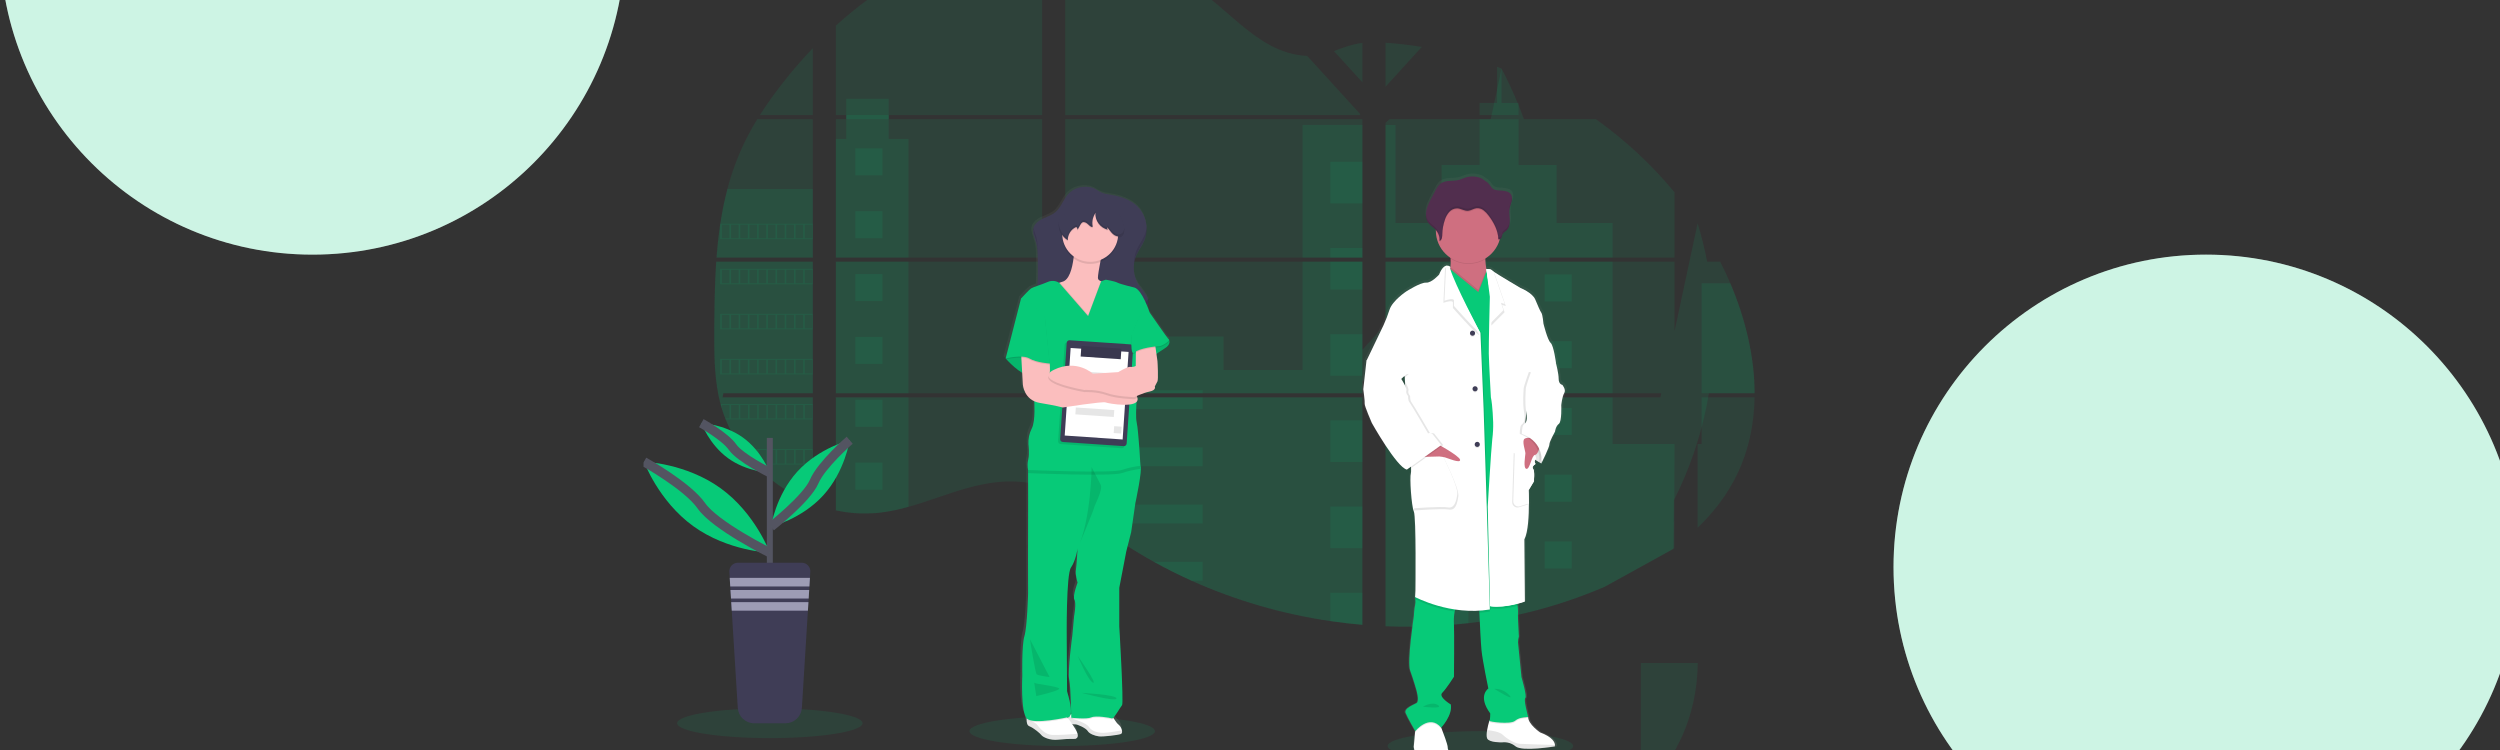 <svg width="540" height="162" viewBox="0 0 540 162" fill="none" xmlns="http://www.w3.org/2000/svg">
<rect x="0" y="0" width="540" height="162" fill="#333333" stroke="none"/>
<circle cx="476.5" cy="122.5" r="67.5" fill="white"/>
<circle cx="476.5" cy="122.5" r="67.5" fill="#07CA78" fill-opacity="0.2"/>
<circle cx="67.5" cy="-12.5" r="67.5" fill="white"/>
<circle cx="67.5" cy="-12.5" r="67.5" fill="#07CA78" fill-opacity="0.2"/>
<g clip-path="url(#clip0_1228_18405)">
<path opacity="0.1" d="M154.707 56.516H175.566V84.95H156.232C156.183 85.244 156.134 85.536 156.078 85.83H175.566V108.756C175.533 108.756 175.5 108.732 175.469 108.719C174.921 108.502 174.373 108.271 173.825 108.027C173.708 107.973 173.593 107.918 173.474 107.866C172.925 107.607 172.377 107.333 171.829 107.044C171.638 106.943 171.447 106.839 171.26 106.732C168.217 105.034 165.451 102.881 163.058 100.347C162.987 100.28 162.921 100.206 162.853 100.142C162.52 99.78 162.193 99.414 161.877 99.04C161.757 98.902 161.642 98.763 161.525 98.629C161.151 98.173 160.789 97.7 160.44 97.225C160.386 97.153 160.337 97.083 160.286 97.02C158.854 95.039 157.667 92.892 156.75 90.627C156.721 90.559 156.695 90.485 156.668 90.421C156.384 89.702 156.127 88.972 155.905 88.228C155.811 87.918 155.718 87.612 155.64 87.289C155.611 87.197 155.589 87.102 155.564 87.009C154.409 82.457 154.275 77.725 154.275 73.016C154.275 72.468 154.275 71.919 154.275 71.371C154.292 69.449 154.314 67.528 154.343 65.61C154.354 65.117 154.364 64.621 154.374 64.124C154.403 62.864 154.444 61.602 154.497 60.337C154.51 59.988 154.526 59.637 154.545 59.289C154.553 59.088 154.563 58.886 154.575 58.685C154.612 57.957 154.656 57.234 154.707 56.516Z" fill="#07CA78"/>
<path opacity="0.1" d="M175.568 24.858H164.125C165.986 21.948 168.018 19.152 170.211 16.484C171.913 14.396 173.706 12.361 175.568 10.4V24.858Z" fill="#07CA78"/>
<path opacity="0.1" d="M175.567 25.733V55.637H154.773C154.773 55.55 154.786 55.462 154.794 55.376C154.812 55.139 154.831 54.905 154.852 54.669C154.872 54.393 154.899 54.118 154.926 53.846C154.952 53.575 154.979 53.246 155.012 52.948C155.045 52.65 155.071 52.348 155.104 52.05C155.137 51.752 155.17 51.454 155.207 51.158C155.244 50.862 155.277 50.562 155.318 50.266C155.349 50.021 155.38 49.774 155.415 49.528C155.462 49.18 155.511 48.833 155.563 48.488C155.563 48.434 155.579 48.383 155.587 48.331C155.963 45.804 156.474 43.298 157.117 40.825C157.792 38.231 158.654 35.689 159.696 33.219C160.804 30.632 162.101 28.13 163.577 25.733H175.567Z" fill="#07CA78"/>
<path opacity="0.1" d="M180.549 56.516V84.95H225.103V56.516H180.549ZM180.549 85.83V110.249C180.804 110.3 181.054 110.351 181.307 110.395C181.646 110.46 181.988 110.52 182.335 110.571L182.541 110.6C182.676 110.623 182.814 110.641 182.952 110.658C183.295 110.707 183.638 110.744 183.979 110.777C184.14 110.793 184.306 110.806 184.469 110.82L184.865 110.849C185.081 110.865 185.295 110.878 185.509 110.886C185.64 110.886 185.772 110.896 185.905 110.9C186.039 110.904 186.111 110.9 186.218 110.9H186.606C186.783 110.9 186.96 110.9 187.135 110.9H187.361C187.537 110.9 187.714 110.9 187.889 110.884H187.899C188.023 110.884 188.144 110.884 188.267 110.869C188.302 110.871 188.337 110.871 188.372 110.869C188.475 110.869 188.578 110.869 188.676 110.857C188.699 110.855 188.723 110.855 188.746 110.857C188.974 110.843 189.204 110.824 189.437 110.804C189.669 110.783 189.889 110.758 190.121 110.734L190.588 110.676C192.494 110.409 194.38 110.008 196.23 109.476C200.388 108.317 204.452 106.695 208.608 105.509C213.977 103.977 219.913 103.223 225.101 105.087V85.83H180.549ZM225.103 24.858V-12.996C220.226 -13.05 215.362 -12.48 210.629 -11.3C199.346 -8.466 189.215 -2.318 180.549 5.534V24.856H182.791V25.733H180.549V55.637H225.103V25.733H191.965V24.854L225.103 24.858ZM282.344 12.071C279.553 11.972 276.778 11.09 274.266 9.723C269.469 7.115 265.633 3.082 261.35 -0.318C252.45 -7.403 241.412 -11.68 230.088 -12.741V24.858H293.687L293.845 24.691L282.344 12.071ZM288.139 11.043L294.283 17.787V9.269C292.215 9.53 290.414 10.136 288.139 11.035V11.043ZM294.283 116.312V85.83H281.181C281.148 85.7 281.111 85.569 281.07 85.437C281.109 85.569 281.144 85.7 281.179 85.83H230.088V107.873C230.573 108.232 231.052 108.613 231.527 108.995C232.039 109.414 232.548 109.838 233.054 110.267L233.564 110.689C233.808 110.894 234.057 111.1 234.304 111.295C234.798 111.694 235.297 112.088 235.798 112.479C236.049 112.676 236.301 112.87 236.555 113.061C240.569 116.129 244.804 118.898 249.225 121.346C250.215 121.899 251.216 122.432 252.223 122.952C252.894 123.297 253.568 123.635 254.248 123.967C255.268 124.464 256.295 124.944 257.331 125.406C266.882 129.693 276.982 132.634 287.341 134.146C289.641 134.484 291.95 134.751 294.27 134.947V116.308H294.476L294.283 116.312ZM230.088 25.733V55.637H294.283V25.733H230.088ZM230.088 56.512V84.95H294.283V56.516L230.088 56.512ZM299.265 9.228V18.745L307.105 10.139C304.507 9.71 301.893 9.406 299.265 9.228ZM299.265 56.516V84.95H361.7V56.516H299.265ZM361.48 118.567L361.7 85.83H299.265V135.278C303.287 135.446 307.314 135.397 311.331 135.132H311.401C313.319 135.009 315.229 134.834 317.129 134.606H317.173C327.315 133.426 337.233 130.776 346.613 126.742M373.746 61.186C373.508 60.638 373.265 60.09 373.016 59.542C372.551 58.514 372.062 57.515 371.556 56.518H366.685V84.95H378.999C378.989 76.897 376.95 68.675 373.746 61.186ZM354.42 143.21V171.37C357.887 168.047 360.821 164.242 362.93 159.893C365.468 154.653 366.629 148.984 366.726 143.208L354.42 143.21ZM354.42 105.612V113.011H358.835C364.599 103.362 368.275 92.611 369.627 81.453C370.98 70.295 369.977 58.977 366.685 48.231L354.42 105.612ZM312.077 72.189C311.752 72.064 311.425 71.939 311.099 71.819C307.653 70.546 304.131 69.487 300.554 68.65L288.554 81.817L288.32 82.07L288.474 82.237H331.183C337.644 59.716 335.195 35.573 324.342 14.809L312.077 72.189ZM344.702 25.733H300.141L299.265 26.533V55.637H306.942H361.7V41.536C356.749 35.548 351.034 30.235 344.702 25.733Z" fill="#07CA78"/>
<path opacity="0.1" d="M175.567 40.819V55.637H154.773C154.773 55.55 154.786 55.462 154.794 55.376C154.812 55.139 154.831 54.905 154.852 54.669C154.872 54.393 154.899 54.118 154.926 53.846C154.952 53.575 154.979 53.246 155.012 52.948C155.045 52.65 155.071 52.348 155.104 52.05C155.137 51.752 155.17 51.454 155.207 51.158C155.244 50.862 155.277 50.562 155.318 50.266C155.349 50.021 155.38 49.774 155.415 49.528C155.462 49.18 155.511 48.833 155.563 48.488C155.563 48.434 155.579 48.383 155.587 48.331C155.963 45.804 156.474 43.298 157.117 40.825L175.567 40.819Z" fill="#07CA78"/>
<path opacity="0.1" d="M154.707 56.516H175.566V84.95H156.232C156.183 85.244 156.134 85.536 156.078 85.83H175.566V108.756C175.533 108.756 175.5 108.732 175.469 108.719C174.921 108.502 174.373 108.271 173.825 108.027C173.708 107.973 173.593 107.918 173.474 107.866C172.925 107.607 172.377 107.333 171.829 107.044C171.638 106.943 171.447 106.839 171.26 106.732C168.217 105.034 165.451 102.881 163.058 100.347C162.987 100.28 162.921 100.206 162.853 100.142C162.52 99.78 162.193 99.414 161.877 99.04C161.757 98.902 161.642 98.763 161.525 98.629C161.151 98.173 160.789 97.7 160.44 97.225C160.386 97.153 160.337 97.083 160.286 97.02C158.854 95.039 157.667 92.892 156.75 90.627C156.721 90.559 156.695 90.485 156.668 90.421C156.384 89.702 156.127 88.972 155.905 88.228C155.811 87.918 155.718 87.612 155.64 87.289C155.611 87.197 155.589 87.102 155.564 87.009C154.409 82.457 154.275 77.725 154.275 73.016C154.275 72.468 154.275 71.919 154.275 71.371C154.292 69.449 154.314 67.528 154.343 65.61C154.354 65.117 154.364 64.621 154.374 64.124C154.403 62.864 154.444 61.602 154.497 60.337C154.51 59.988 154.526 59.637 154.545 59.289C154.553 59.088 154.563 58.886 154.575 58.685C154.612 57.957 154.656 57.234 154.707 56.516Z" fill="#07CA78"/>
<path opacity="0.1" d="M196.232 30.017V55.637H180.547V30.017H182.783V21.343H191.963V30.017H196.232Z" fill="#07CA78"/>
<path opacity="0.1" d="M196.23 56.514H180.547V84.948H196.23V56.514Z" fill="#07CA78"/>
<path opacity="0.1" d="M180.549 85.83H196.232V109.468C194.382 110 192.497 110.401 190.59 110.666C190.434 110.689 190.279 110.707 190.123 110.724C189.893 110.75 189.665 110.775 189.437 110.795L188.748 110.851H188.678L188.374 110.867H188.269C188.146 110.867 188.025 110.882 187.901 110.884H187.891C187.714 110.884 187.54 110.896 187.363 110.9H187.137C186.962 110.9 186.787 110.9 186.608 110.9H186.222H185.907C185.774 110.9 185.642 110.9 185.509 110.884C185.298 110.876 185.084 110.863 184.867 110.847L184.471 110.818C184.306 110.806 184.142 110.789 183.979 110.773C183.634 110.743 183.292 110.704 182.952 110.656L182.541 110.598L182.335 110.569C181.992 110.518 181.651 110.46 181.307 110.395C181.052 110.349 180.802 110.298 180.549 110.245V85.83Z" fill="#07CA78"/>
<path opacity="0.1" d="M294.281 26.991H281.348V55.635H294.281V26.991Z" fill="#07CA78"/>
<path opacity="0.1" d="M294.283 56.514V84.95H230.088V72.685H264.281V79.92H281.347V56.514H294.283Z" fill="#07CA78"/>
<path opacity="0.1" d="M294.486 116.319C294.418 116.319 294.35 116.319 294.281 116.306V134.96C291.963 134.769 289.654 134.503 287.354 134.16C276.991 132.649 266.887 129.709 257.331 125.424C254.573 124.18 251.871 122.824 249.224 121.356C244.805 118.907 240.571 116.138 236.556 113.071C235.545 112.298 234.549 111.508 233.568 110.701C232.887 110.138 232.213 109.562 231.527 109.005C231.054 108.621 230.575 108.24 230.088 107.879V85.829H281.179C281.142 85.698 281.109 85.569 281.072 85.437C281.111 85.569 281.148 85.698 281.181 85.829H294.283V116.304C294.35 116.306 294.418 116.312 294.486 116.319Z" fill="#07CA78"/>
<path opacity="0.1" d="M328.013 24.858H319.586V22.239H323.362V14.439C323.689 14.559 324.015 14.682 324.34 14.809V22.239H328.011L328.013 24.858Z" fill="#07CA78"/>
<path opacity="0.1" d="M348.32 55.637H306.943C306.947 55.638 306.951 55.638 306.955 55.637H306.937H299.266V26.994H301.44V48.165H311.377V35.627H319.588V25.733H328.016V35.633H336.223V48.171H348.322L348.32 55.637Z" fill="#07CA78"/>
<path opacity="0.1" d="M299.266 56.516V84.95H348.322V56.516H299.266ZM361.631 118.417L361.701 95.91H348.322V85.838H299.266V135.278C303.287 135.446 307.315 135.397 311.331 135.132H311.401C313.32 135.009 315.229 134.834 317.13 134.606H317.173C327.316 133.425 337.233 130.776 346.614 126.742" fill="#07CA78"/>
<path opacity="0.1" d="M367.549 85.83H378.992C378.893 91.603 377.734 97.275 375.195 102.512C373.086 106.863 370.153 110.668 366.686 113.992V95.903H367.549V85.83Z" fill="#07CA78"/>
<path opacity="0.1" d="M379 84.95H367.549V61.186H373.746C376.951 68.674 378.99 76.896 379 84.95Z" fill="#07CA78"/>
<path opacity="0.1" d="M294.283 34.954H287.354V43.935H294.283V34.954Z" fill="#07CA78"/>
<path opacity="0.1" d="M294.283 53.569H287.354V55.637H294.283V53.569Z" fill="#07CA78"/>
<path opacity="0.1" d="M294.283 56.514H287.354V62.547H294.283V56.514Z" fill="#07CA78"/>
<path opacity="0.1" d="M294.283 72.183H287.354V81.164H294.283V72.183Z" fill="#07CA78"/>
<path opacity="0.1" d="M294.283 90.798H287.354V99.778H294.283V90.798Z" fill="#07CA78"/>
<path opacity="0.1" d="M294.283 116.304C294.35 116.304 294.418 116.304 294.488 116.319C294.42 116.319 294.352 116.319 294.283 116.306V118.393H287.354V109.412H294.283V116.304Z" fill="#07CA78"/>
<path opacity="0.1" d="M294.283 128.024V134.96C291.964 134.769 289.654 134.503 287.354 134.16V128.024H294.283Z" fill="#07CA78"/>
<path opacity="0.1" d="M259.783 84.29H230.088V84.95H259.783V84.29Z" fill="#07CA78"/>
<path opacity="0.1" d="M259.783 85.828H230.088V88.356H259.783V85.828Z" fill="#07CA78"/>
<path opacity="0.1" d="M259.783 96.643H230.088V100.709H259.783V96.643Z" fill="#07CA78"/>
<path opacity="0.1" d="M259.784 108.997V113.063H236.557C235.546 112.293 234.55 111.502 233.568 110.691C232.886 110.129 232.212 109.554 231.527 108.997H259.784Z" fill="#07CA78"/>
<path opacity="0.1" d="M259.784 121.348V125.424H257.331C254.573 124.18 251.871 122.824 249.225 121.356L259.784 121.348Z" fill="#07CA78"/>
<path opacity="0.1" d="M317.178 59.271H311.332V65.117H317.178V59.271Z" fill="#07CA78"/>
<path opacity="0.1" d="M190.606 32.033H184.76V37.879H190.606V32.033Z" fill="#07CA78"/>
<path opacity="0.1" d="M190.606 45.612H184.76V51.458H190.606V45.612Z" fill="#07CA78"/>
<path opacity="0.1" d="M190.606 59.191H184.76V65.036H190.606V59.191Z" fill="#07CA78"/>
<path opacity="0.1" d="M190.606 72.767H184.76V78.613H190.606V72.767Z" fill="#07CA78"/>
<path opacity="0.1" d="M190.606 86.346H184.76V92.191H190.606V86.346Z" fill="#07CA78"/>
<path opacity="0.1" d="M190.606 99.924H184.76V105.77H190.606V99.924Z" fill="#07CA78"/>
<path opacity="0.1" d="M339.494 59.271H333.648V65.117H339.494V59.271Z" fill="#07CA78"/>
<path opacity="0.1" d="M317.178 73.69H311.332V79.536H317.178V73.69Z" fill="#07CA78"/>
<path opacity="0.1" d="M339.494 73.69H333.648V79.536H339.494V73.69Z" fill="#07CA78"/>
<path opacity="0.1" d="M317.178 88.107H311.332V93.953H317.178V88.107Z" fill="#07CA78"/>
<path opacity="0.1" d="M339.494 88.107H333.648V93.953H339.494V88.107Z" fill="#07CA78"/>
<path opacity="0.1" d="M317.178 102.526H311.332V108.372H317.178V102.526Z" fill="#07CA78"/>
<path opacity="0.1" d="M339.494 102.526H333.648V108.372H339.494V102.526Z" fill="#07CA78"/>
<path opacity="0.1" d="M317.178 116.945H311.332V122.791H317.178V116.945Z" fill="#07CA78"/>
<path opacity="0.1" d="M339.494 116.945H333.648V122.791H339.494V116.945Z" fill="#07CA78"/>
<path opacity="0.1" d="M311.332 135.132V131.363H317.176V134.596L311.332 135.132Z" fill="#07CA78"/>
<path opacity="0.1" d="M155.562 48.325V51.669H175.566V48.325H155.562ZM157.554 51.46H155.91V48.537H157.554V51.46ZM159.546 51.46H157.902V48.537H159.546V51.46ZM161.534 51.46H159.889V48.537H161.534V51.46ZM163.525 51.46H161.881V48.537H163.525V51.46ZM165.515 51.46H163.871V48.537H165.515V51.46ZM167.507 51.46H165.863V48.537H167.507V51.46ZM169.499 51.46H167.854V48.537H169.499V51.46ZM171.488 51.46H169.844V48.537H171.488V51.46ZM173.478 51.46H171.834V48.537H173.478V51.46ZM175.47 51.46H173.825V48.537H175.47V51.46Z" fill="#07CA78"/>
<path opacity="0.1" d="M155.562 58.06V61.404H175.566V58.06H155.562ZM157.554 61.195H155.91V58.272H157.554V61.195ZM159.546 61.195H157.902V58.272H159.546V61.195ZM161.534 61.195H159.889V58.272H161.534V61.195ZM163.525 61.195H161.881V58.272H163.525V61.195ZM165.515 61.195H163.871V58.272H165.515V61.195ZM167.507 61.195H165.863V58.272H167.507V61.195ZM169.499 61.195H167.854V58.272H169.499V61.195ZM171.488 61.195H169.844V58.272H171.488V61.195ZM173.478 61.195H171.834V58.272H173.478V61.195ZM175.47 61.195H173.825V58.272H175.47V61.195Z" fill="#07CA78"/>
<path opacity="0.1" d="M155.562 67.797V71.139H175.566V67.797H155.562ZM157.554 70.927H155.91V68.004H157.554V70.927ZM159.546 70.927H157.902V68.004H159.546V70.927ZM161.534 70.927H159.889V68.004H161.534V70.927ZM163.525 70.927H161.881V68.004H163.525V70.927ZM165.515 70.927H163.871V68.004H165.515V70.927ZM167.507 70.927H165.863V68.004H167.507V70.927ZM169.499 70.927H167.854V68.004H169.499V70.927ZM171.488 70.927H169.844V68.004H171.488V70.927ZM173.478 70.927H171.834V68.004H173.478V70.927ZM175.47 70.927H173.825V68.004H175.47V70.927Z" fill="#07CA78"/>
<path opacity="0.1" d="M155.562 77.532V80.874H175.566V77.532H155.562ZM157.554 80.664H155.91V77.737H157.554V80.664ZM159.546 80.664H157.902V77.737H159.546V80.664ZM161.534 80.664H159.889V77.737H161.534V80.664ZM163.525 80.664H161.881V77.737H163.525V80.664ZM165.515 80.664H163.871V77.737H165.515V80.664ZM167.507 80.664H165.863V77.737H167.507V80.664ZM169.499 80.664H167.854V77.737H169.499V80.664ZM171.488 80.664H169.844V77.737H171.488V80.664ZM173.478 80.664H171.834V77.737H173.478V80.664ZM175.47 80.664H173.825V77.737H175.47V80.664Z" fill="#07CA78"/>
<path opacity="0.1" d="M155.66 87.262C155.738 87.579 155.831 87.891 155.925 88.202V87.474H157.57V90.395H156.688C156.713 90.465 156.739 90.537 156.768 90.6H175.576V87.262H155.66ZM159.566 90.395H157.921V87.474H159.566V90.395ZM161.553 90.395H159.909V87.474H161.553V90.395ZM163.545 90.395H161.901V87.474H163.545V90.395ZM165.535 90.395H163.89V87.474H165.535V90.395ZM167.526 90.395H165.882V87.474H167.526V90.395ZM169.518 90.395H167.874V87.474H169.518V90.395ZM171.508 90.395H169.864V87.474H171.508V90.395ZM173.498 90.395H171.853V87.474H173.498V90.395ZM175.489 90.395H173.845V87.474H175.489V90.395Z" fill="#07CA78"/>
<path opacity="0.1" d="M160.293 96.997C160.346 97.063 160.396 97.137 160.447 97.203H161.534V98.606L161.886 99.018V97.194H163.53V100.142H162.854C162.92 100.21 162.984 100.282 163.06 100.347H175.563V96.997H160.293ZM165.526 100.142H163.882V97.207H165.526V100.142ZM167.518 100.142H165.874V97.207H167.518V100.142ZM169.51 100.142H167.865V97.207H169.51V100.142ZM171.499 100.142H169.855V97.207H171.499V100.142ZM173.489 100.142H171.845V97.207H173.489V100.142ZM175.481 100.142H173.837V97.207H175.481V100.142Z" fill="#07CA78"/>
<path opacity="0.1" d="M171.268 106.732C171.457 106.839 171.648 106.937 171.839 107.042V106.939H173.483V107.866C173.603 107.918 173.716 107.973 173.833 108.027V106.939H175.477V108.719C175.508 108.733 175.541 108.745 175.574 108.754V106.732H171.268Z" fill="#07CA78"/>
<path opacity="0.1" d="M294.282 116.304H294.488H294.282ZM281.072 85.437C281.111 85.569 281.146 85.7 281.181 85.83C281.15 85.7 281.113 85.569 281.072 85.437ZM182.793 24.858V25.733H191.975V24.854L182.793 24.858ZM294.284 116.304H294.49H294.284ZM281.072 85.437C281.111 85.569 281.146 85.7 281.181 85.83C281.15 85.7 281.113 85.569 281.072 85.437ZM294.282 116.304H294.488H294.282ZM281.072 85.437C281.111 85.569 281.146 85.7 281.181 85.83C281.15 85.7 281.113 85.569 281.072 85.437Z" fill="#07CA78"/>
<path opacity="0.1" d="M319.765 164.361C330.826 164.361 339.794 162.921 339.794 161.144C339.794 159.368 330.826 157.928 319.765 157.928C308.703 157.928 299.736 159.368 299.736 161.144C299.736 162.921 308.703 164.361 319.765 164.361Z" fill="#07CA78"/>
<path opacity="0.1" d="M229.435 161.144C240.496 161.144 249.463 159.704 249.463 157.928C249.463 156.151 240.496 154.711 229.435 154.711C218.373 154.711 209.406 156.151 209.406 157.928C209.406 159.704 218.373 161.144 229.435 161.144Z" fill="#07CA78"/>
<path d="M252.493 72.868C252.488 72.847 252.478 72.829 252.462 72.814C252.156 72.512 248.251 66.989 248.251 66.989C248.251 66.989 248.045 66.372 247.712 65.571C247.819 65.433 247.899 65.276 247.949 65.108C247.967 65.037 247.98 64.965 247.988 64.892C247.988 64.87 248.004 64.851 248.01 64.829C248.082 64.55 248.075 64.257 247.99 63.982C247.967 64.052 247.939 64.121 247.905 64.187C247.828 63.948 247.725 63.718 247.597 63.501C247.079 62.609 246.339 61.856 245.794 60.987C244.97 59.636 244.642 58.04 244.867 56.473C244.867 56.553 244.867 56.636 244.867 56.716C244.888 56.405 244.929 56.096 244.991 55.791C245.077 55.443 245.191 55.104 245.334 54.775C245.823 53.655 246.615 52.679 247.096 51.554C247.257 51.175 247.38 50.781 247.461 50.377C247.631 49.702 247.693 49.005 247.644 48.311C247.644 48.475 247.618 48.64 247.593 48.802C247.541 47.134 246.867 45.545 245.704 44.348C244.025 42.66 241.614 42.005 239.307 41.659C238.338 41.546 237.413 41.193 236.615 40.632C235.729 40.058 234.584 39.92 233.548 40.046C232.357 40.175 231.251 40.721 230.426 41.59C229.33 42.794 228.855 44.5 227.577 45.515C226.802 46.132 225.819 46.42 224.917 46.839C224.015 47.258 223.162 47.867 222.872 48.767C222.872 48.767 222.872 48.755 222.872 48.749V48.8L222.859 48.833C222.559 49.898 223.139 50.981 223.441 52.044C223.756 53.143 223.776 54.305 223.793 55.441C223.815 56.831 223.836 58.222 223.813 59.614C223.803 60.161 223.784 60.714 223.743 61.258C223.257 61.405 222.784 61.595 222.331 61.826C221.871 62.126 220.148 63.986 220.148 63.986L216.779 76.857L216.825 76.909L216.779 77.084L216.95 77.044C217.427 77.558 218.851 79.022 220.389 79.934L220.533 82.459C220.533 82.459 220.705 84.991 223.034 86.037C223.088 86.915 223.254 90.479 222.483 91.891C221.949 92.923 221.698 94.077 221.756 95.237C221.756 95.237 222.025 97.379 221.719 98.506C221.54 99.258 221.526 100.041 221.68 100.8C221.68 100.8 221.68 101.048 221.68 101.476C221.68 103.755 221.706 111.061 221.68 111.887C221.641 112.863 221.68 127.303 221.68 127.303C221.68 127.303 221.488 134.52 220.876 136.475C220.263 138.429 220.417 144.902 220.417 144.902C220.417 144.902 220.033 152.612 221.392 154.133C221.392 154.201 221.379 154.271 221.377 154.339C221.377 154.37 221.377 154.405 221.377 154.435C221.361 155.021 221.474 155.644 221.978 155.835C223.005 156.23 224.364 157.414 224.621 157.753C224.878 158.092 226.372 158.937 228.321 158.711C229.542 158.574 230.77 158.517 231.998 158.542C231.998 158.542 232.767 158.402 232.518 157.447C232.358 156.851 231.758 155.934 231.33 155.332C231.408 155.352 231.484 155.369 231.556 155.383L231.63 155.397H231.688C231.719 155.399 231.751 155.399 231.782 155.397H231.823C231.862 155.4 231.9 155.4 231.938 155.397C232.454 155.348 234.378 156.244 234.722 156.836C235.065 157.428 236.276 157.878 237.188 157.991C237.731 158.057 239.1 157.946 240.249 157.798C240.827 157.738 241.401 157.634 241.963 157.486C242.234 157.383 242.292 157.054 242.214 156.684C242.122 156.214 241.87 155.79 241.503 155.484C241.17 155.247 240.73 154.624 240.405 154.115L240.319 153.977C240.892 153.43 241.928 151.642 242.243 151.272C242.625 150.822 241.626 134.359 241.626 134.359V126.107L243.157 118.296L244.228 114.162L245.147 107.922C245.147 107.922 246.754 100.633 246.259 99.918C246.259 99.903 245.848 92.399 245.416 90.596C245.229 89.793 245.276 87.984 245.387 86.224C245.503 86.109 245.584 85.963 245.621 85.804C245.657 85.644 245.648 85.478 245.593 85.324C245.562 85.219 245.522 85.116 245.474 85.018C245.474 84.987 245.474 84.954 245.474 84.923C246.362 84.514 247.29 84.199 248.243 83.982C249.774 83.682 249.392 82.892 249.392 82.892C249.392 82.892 249.737 82.216 249.965 81.803C250.193 81.39 250.004 77.743 249.965 77.443C249.951 77.322 249.856 76.652 249.747 75.891C250.238 75.542 250.878 75.108 251.574 74.697C252.9 73.912 252.602 73.084 252.493 72.868ZM232.514 124.98C232.514 124.98 231.365 127.911 231.825 128.662C232.286 129.412 231.749 132.197 231.749 132.197L231.365 136.331C231.365 136.331 230.294 143.998 230.676 145.8C230.976 147.214 231.087 151.438 231.122 153.2C231.096 153.21 231.071 153.223 231.046 153.237L230.995 153.264C231.172 152.571 231.098 151.169 230.22 148.349L230.146 136.701C230.146 136.701 230.01 123.245 231.073 121.741C232.136 120.236 232.512 117.681 232.512 117.681C232.512 117.681 232.282 121.367 232.132 122.343C231.982 123.319 232.514 124.98 232.514 124.98ZM230.374 153.934C230.364 153.958 230.352 153.983 230.343 154.006L230.286 153.932C230.315 153.935 230.345 153.935 230.374 153.934Z" fill="url(#paint0_linear_1228_18405)"/>
<path d="M242.093 158.55C241.499 158.779 238.278 159.167 237.378 159.058C236.477 158.949 235.285 158.493 234.946 157.897C234.607 157.301 232.706 156.4 232.196 156.458C231.987 156.464 231.778 156.435 231.579 156.372C231.227 156.265 230.884 156.133 230.551 155.977C230.505 155.718 230.513 155.452 230.574 155.196C230.586 155.144 230.601 155.093 230.619 155.044C230.739 154.707 230.987 154.43 231.31 154.275L231.384 154.24C231.526 154.179 231.675 154.133 231.828 154.104C233.443 153.794 240.109 154.417 240.109 154.417C240.109 154.417 240.296 154.752 240.553 155.167C240.874 155.681 241.31 156.308 241.639 156.544C242.003 156.856 242.25 157.282 242.34 157.753C242.418 158.117 242.36 158.45 242.093 158.55Z" fill="white"/>
<path opacity="0.1" d="M242.092 158.55C241.498 158.779 238.279 159.167 237.379 159.058C236.479 158.949 235.287 158.491 234.945 157.897C234.604 157.303 232.707 156.4 232.197 156.458C231.687 156.516 230.553 155.977 230.553 155.977C230.553 155.977 230.376 155.155 230.89 154.594L231.918 155.323C231.918 155.323 234.668 156.176 235.178 156.968C235.687 157.759 236.616 158.201 237.959 158.281C238.962 158.347 241.266 157.956 242.345 157.761C242.417 158.117 242.362 158.45 242.092 158.55Z" fill="black"/>
<path d="M232.254 159.599C231.041 159.575 229.829 159.632 228.624 159.769C226.694 159.995 225.22 159.153 224.963 158.805C224.706 158.458 223.376 157.284 222.354 156.873C221.855 156.68 221.738 156.051 221.76 155.463C221.76 155.432 221.76 155.397 221.76 155.367C221.779 154.994 221.834 154.624 221.925 154.263L229.923 154.092L230.615 155.031L230.722 155.175L231.144 155.749C231.144 155.749 231.335 156 231.586 156.365C232.009 156.982 232.601 157.893 232.759 158.495C233.012 159.459 232.254 159.599 232.254 159.599Z" fill="white"/>
<path opacity="0.1" d="M232.254 159.599C231.041 159.575 229.829 159.632 228.624 159.769C226.696 159.995 225.22 159.153 224.965 158.805C224.71 158.458 223.376 157.274 222.354 156.877C221.855 156.684 221.738 156.055 221.76 155.467C222.332 155.601 223.532 155.942 224.003 156.536C224.62 157.329 225.723 158.664 227.292 158.748C228.558 158.816 231.641 158.589 232.772 158.499C233.014 159.459 232.254 159.599 232.254 159.599Z" fill="black"/>
<path opacity="0.1" d="M231.302 154.267C231.209 154.953 230.924 155.138 230.718 155.179C230.668 155.189 230.616 155.189 230.566 155.179C230.539 155.178 230.512 155.173 230.486 155.167C230.486 155.167 223.304 156.754 221.853 155.469C221.816 155.436 221.782 155.401 221.75 155.362C221.769 154.99 221.824 154.62 221.914 154.259L229.912 154.088L230.605 155.027C230.725 154.69 230.973 154.414 231.296 154.259L231.302 154.267Z" fill="black"/>
<path opacity="0.1" d="M240.551 155.159C240.39 155.336 240.257 155.436 240.172 155.401C239.794 155.249 236.695 154.721 235.71 155.175C234.725 155.63 231.394 155.249 231.394 155.249C231.394 155.249 231.393 154.855 231.375 154.222C231.517 154.16 231.666 154.114 231.819 154.086C233.435 153.776 240.101 154.398 240.101 154.398C240.101 154.398 240.296 154.744 240.551 155.159Z" fill="black"/>
<path d="M245.242 108.664L244.333 114.941L243.277 119.102L241.764 126.966V135.291C241.764 135.291 242.747 151.854 242.368 152.306C241.99 152.758 240.553 155.334 240.175 155.184C239.797 155.033 236.697 154.503 235.713 154.955C234.728 155.408 231.396 155.031 231.396 155.031C231.396 155.031 231.32 148.604 230.942 146.789C230.564 144.974 231.622 137.26 231.622 137.26L232 133.102C232 133.102 232.531 130.302 232.077 129.546C231.622 128.789 232.757 125.846 232.757 125.846C232.757 125.846 232.229 124.179 232.381 123.196C232.533 122.214 232.757 118.508 232.757 118.508C232.757 118.508 232.381 121.081 231.33 122.592C230.28 124.103 230.414 137.642 230.414 137.642L230.488 149.358C232.381 155.562 230.488 154.955 230.488 154.955C230.488 154.955 223.306 156.544 221.855 155.258C220.403 153.971 220.819 145.872 220.819 145.872C220.819 145.872 220.669 139.369 221.273 137.404C221.877 135.439 222.068 128.177 222.068 128.177C222.068 128.177 222.029 113.655 222.068 112.674C222.097 111.852 222.068 104.491 222.068 102.191C222.068 101.764 222.068 101.511 222.068 101.511L222.936 99.357L233.213 98.07H238.13C238.13 98.07 245.53 99.809 246.294 100.559C246.311 100.572 246.325 100.587 246.335 100.604C246.831 101.33 245.242 108.664 245.242 108.664Z" fill="#07CA78"/>
<path opacity="0.1" d="M232.764 141.638C232.764 141.638 235.025 147.083 236.091 147.461C237.158 147.839 232.764 141.638 232.764 141.638Z" fill="black"/>
<path opacity="0.1" d="M233.6 149.654C233.6 149.654 241.234 150.033 241.158 150.865C241.082 151.697 233.6 149.654 233.6 149.654Z" fill="black"/>
<path opacity="0.1" d="M223.385 147.478C223.687 147.763 229.208 148.3 228.754 148.822C228.299 149.344 223.839 150.359 223.839 150.359L223.385 147.478Z" fill="black"/>
<path opacity="0.1" d="M222.479 138.084C222.479 138.31 223.613 145.344 223.917 145.646C224.222 145.948 226.715 146.25 226.715 146.25L222.479 138.084Z" fill="black"/>
<path d="M230.711 41.941C229.627 43.152 229.159 44.868 227.897 45.892C227.13 46.508 226.16 46.802 225.268 47.221C224.376 47.641 223.492 48.28 223.227 49.23C222.931 50.298 223.502 51.39 223.802 52.459C224.113 53.565 224.131 54.72 224.15 55.877C224.17 57.277 224.193 58.677 224.168 60.076C224.131 62.257 223.95 64.539 222.793 66.387C226.972 67.717 231.416 67.897 235.798 68.068C236.64 68.128 237.486 68.107 238.324 68.004C239.05 67.86 239.769 67.678 240.476 67.46C241.875 67.09 243.317 66.905 244.764 66.911C245.395 66.911 246.038 66.95 246.647 66.785C247.255 66.621 247.841 66.2 248.006 65.591C248.151 65.044 247.938 64.463 247.658 63.972C247.148 63.075 246.425 62.327 245.878 61.443C245.32 60.51 244.989 59.458 244.911 58.373C244.834 57.288 245.012 56.2 245.432 55.197C245.917 54.068 246.698 53.086 247.175 51.955C247.664 50.741 247.793 49.413 247.549 48.127C247.305 46.842 246.697 45.654 245.798 44.703C244.139 43.006 241.759 42.348 239.481 41.998C238.522 41.885 237.608 41.532 236.822 40.971C235.948 40.395 234.815 40.255 233.792 40.383C232.611 40.515 231.517 41.068 230.711 41.941Z" fill="#3F3D56"/>
<g opacity="0.1">
<path d="M245.496 54.011C245.077 55.001 244.897 56.077 244.972 57.149C245.018 56.382 245.195 55.629 245.496 54.921C245.979 53.793 246.76 52.81 247.237 51.68C247.626 50.736 247.79 49.714 247.716 48.695C247.673 49.409 247.511 50.111 247.237 50.771C246.76 51.902 245.979 52.882 245.496 54.011Z" fill="black"/>
<path d="M224.211 55.598C224.223 56.403 224.236 57.211 224.238 58.017C224.238 56.907 224.228 55.799 224.211 54.691C224.195 53.542 224.174 52.379 223.864 51.271C223.658 50.568 223.354 49.855 223.247 49.145C223.064 50.153 223.584 51.174 223.864 52.179C224.174 53.277 224.195 54.449 224.211 55.598Z" fill="black"/>
<path d="M246.717 65.61C246.1 65.776 245.467 65.739 244.836 65.735C243.39 65.726 241.949 65.907 240.55 66.274C239.842 66.491 239.124 66.672 238.398 66.816C237.559 66.921 236.713 66.943 235.87 66.882C231.635 66.716 227.342 66.537 223.286 65.326C223.166 65.595 223.028 65.856 222.875 66.107C227.054 67.435 231.498 67.618 235.878 67.789C236.721 67.849 237.568 67.827 238.406 67.723C239.13 67.58 239.845 67.4 240.55 67.182C241.946 66.814 243.384 66.631 244.828 66.638C245.459 66.638 246.1 66.677 246.708 66.51C247.317 66.344 247.903 65.926 248.067 65.318C248.136 65.036 248.129 64.741 248.046 64.463C247.863 65.038 247.298 65.439 246.717 65.61Z" fill="black"/>
</g>
<path d="M240.629 63.174C240.477 63.515 239.835 66.463 239.683 66.765C239.531 67.067 238.701 71.904 238.625 72.175C238.549 72.446 233.151 71.04 233.151 71.04L229.901 68.317L226.561 64.993C226.561 64.993 226.462 61.994 228.923 61.032C229.09 60.967 229.262 60.913 229.437 60.872C232.421 60.154 232.121 51.08 232.121 51.08L238.247 53.725C238.247 53.725 237.112 59.02 237.151 60.041C237.161 60.385 237.43 60.599 237.782 60.728C238.325 60.883 238.891 60.944 239.455 60.909C239.455 60.909 240.781 62.835 240.629 63.174Z" fill="#FBBEBE"/>
<path d="M251.594 73.118L252.464 73.347C252.464 73.347 253.107 74.325 251.594 75.236C250.634 75.819 249.712 76.464 248.834 77.166L244.363 78.526L243.502 75.823L247.662 72.666L251.594 73.118Z" fill="#07CA78"/>
<path opacity="0.1" d="M251.594 73.118L252.464 73.347C252.464 73.347 253.107 74.325 251.594 75.236C250.634 75.819 249.712 76.464 248.834 77.166L244.363 78.526L243.502 75.823L247.662 72.666L251.594 73.118Z" fill="black"/>
<path d="M218.969 75.729L217.23 77.431C217.23 77.431 220.367 81.061 222.78 81.287C225.193 81.513 226.749 78.526 226.749 78.526L224.661 75.238L218.969 75.729Z" fill="#07CA78"/>
<path opacity="0.1" d="M218.969 75.729L217.23 77.431C217.23 77.431 220.367 81.061 222.78 81.287C225.193 81.513 226.749 78.526 226.749 78.526L224.661 75.238L218.969 75.729Z" fill="black"/>
<path opacity="0.1" d="M235.487 57.01C238.828 57.01 241.536 54.301 241.536 50.96C241.536 47.62 238.828 44.911 235.487 44.911C232.146 44.911 229.438 47.62 229.438 50.96C229.438 54.301 232.146 57.01 235.487 57.01Z" fill="black"/>
<path d="M235.487 56.555C238.828 56.555 241.536 53.847 241.536 50.506C241.536 47.165 238.828 44.457 235.487 44.457C232.146 44.457 229.438 47.165 229.438 50.506C229.438 53.847 232.146 56.555 235.487 56.555Z" fill="#FBBEBE"/>
<path opacity="0.1" d="M246.34 101.291C244.962 101.449 243.605 101.752 242.292 102.197C240.031 102.95 222.313 102.21 222.066 102.197C222.066 101.77 222.066 101.517 222.066 101.517L222.934 99.363L233.211 98.076H238.128C238.128 98.076 245.528 99.815 246.292 100.565C246.323 101.018 246.34 101.291 246.34 101.291Z" fill="black"/>
<path opacity="0.1" d="M240.629 63.174C240.477 63.515 239.835 66.463 239.683 66.765C239.531 67.067 238.701 71.904 238.625 72.175C238.549 72.446 233.151 71.04 233.151 71.04L229.901 68.317L226.561 64.993C226.561 64.993 226.462 61.994 228.923 61.032L235.032 68.056L237.782 60.728C238.325 60.883 238.891 60.944 239.455 60.909C239.455 60.909 240.781 62.835 240.629 63.174Z" fill="black"/>
<path d="M235.032 68.282L228.779 61.088C228.413 60.854 227.995 60.715 227.562 60.683C227.129 60.651 226.694 60.727 226.298 60.905C224.898 61.511 223.159 62.002 222.705 62.305C222.251 62.607 220.549 64.477 220.549 64.477L225.618 77.737L223.385 86.471C223.385 86.471 223.727 90.933 222.857 92.559C222.328 93.599 222.08 94.759 222.138 95.924C222.138 95.924 222.403 98.08 222.101 99.213C221.924 99.97 221.911 100.756 222.062 101.519C222.062 101.519 240.025 102.275 242.292 101.519C243.604 101.073 244.961 100.769 246.339 100.613C246.339 100.613 245.928 93.048 245.517 91.233C245.106 89.418 245.858 82.5 245.858 82.5L245.367 75.088L248.314 67.482C248.314 67.482 246.717 62.607 245.052 62.115C245.052 62.115 242.029 61.396 241.385 61.057C240.742 60.718 238.851 60.414 238.851 60.414L237.858 60.747L235.032 68.282Z" fill="#07CA78"/>
<path opacity="0.1" d="M243.757 74.837L230.599 73.943C230.266 73.92 229.978 74.172 229.955 74.505L228.543 95.279C228.52 95.612 228.771 95.9 229.104 95.923L242.262 96.817C242.595 96.84 242.883 96.588 242.906 96.255L244.319 75.481C244.341 75.148 244.09 74.86 243.757 74.837Z" fill="black"/>
<path d="M244.21 74.386L231.052 73.492C230.719 73.469 230.431 73.72 230.408 74.053L228.996 94.828C228.973 95.16 229.225 95.449 229.558 95.471L242.715 96.366C243.048 96.389 243.336 96.137 243.359 95.804L244.772 75.03C244.794 74.697 244.543 74.409 244.21 74.386Z" fill="#3F3D56"/>
<path d="M243.775 76.015L231.262 75.164L229.976 94.076L242.489 94.927L243.775 76.015Z" fill="white"/>
<path opacity="0.1" d="M242.654 80.842L232.432 80.126L232.232 82.975L242.454 83.691L242.654 80.842Z" fill="black"/>
<path opacity="0.1" d="M242.282 92.163L240.66 92.053L240.559 93.538L242.181 93.648L242.282 92.163Z" fill="black"/>
<path opacity="0.1" d="M240.682 88.58L232.379 88.015L232.278 89.5L240.581 90.065L240.682 88.58Z" fill="black"/>
<path d="M242.226 75.308L233.58 74.72L233.425 77.002L242.071 77.59L242.226 75.308Z" fill="#3F3D56"/>
<path opacity="0.1" d="M242.226 75.308L233.58 74.72L233.425 77.002L242.071 77.59L242.226 75.308Z" fill="black"/>
<path opacity="0.1" d="M235.789 100.874C235.789 100.874 235.713 112.068 232.764 118.495C232.764 118.495 236.32 110.025 236.32 109.686C236.32 109.346 238.285 105.79 237.758 104.732C237.232 103.673 235.789 100.874 235.789 100.874Z" fill="black"/>
<path opacity="0.1" d="M235.949 48.993C235.836 48.002 236.078 47.004 236.633 46.175C236.567 47.006 236.802 47.832 237.295 48.504C237.788 49.176 238.505 49.648 239.317 49.834C239.248 49.774 239.199 49.694 239.176 49.605C239.152 49.517 239.157 49.423 239.188 49.337C239.609 49.813 239.932 50.379 240.409 50.798C240.886 51.217 241.601 51.468 242.162 51.17C242.925 50.759 242.933 49.676 242.736 48.833C242.312 47.038 241.443 45.379 240.21 44.009C239.902 43.594 239.502 43.257 239.042 43.023C238.582 42.789 238.074 42.665 237.558 42.66C236.39 42.57 235.178 42.673 234.131 43.197C233.543 43.518 232.991 43.903 232.487 44.346L229.609 46.693C229.333 46.893 229.096 47.142 228.911 47.429C228.787 47.669 228.713 47.931 228.693 48.2C228.619 48.969 228.761 49.743 229.103 50.435C229.445 51.127 229.974 51.711 230.629 52.12C230.615 51.512 230.782 50.914 231.109 50.402C231.436 49.889 231.908 49.486 232.465 49.242C232.552 49.315 232.622 49.406 232.672 49.508C232.721 49.611 232.748 49.722 232.75 49.836L233.357 48.755C233.447 48.558 233.589 48.39 233.768 48.268C234.142 48.062 234.608 48.305 234.927 48.594C235.246 48.884 235.556 49.246 235.983 49.291L236 47.682" fill="black"/>
<path d="M235.948 48.767C235.835 47.776 236.077 46.776 236.633 45.947C236.448 47.592 237.687 49.289 239.319 49.606C239.25 49.546 239.2 49.467 239.177 49.378C239.154 49.29 239.158 49.196 239.19 49.111C239.611 49.587 239.934 50.151 240.411 50.572C240.887 50.993 241.603 51.242 242.164 50.942C242.926 50.531 242.935 49.448 242.737 48.607C242.314 46.812 241.445 45.153 240.211 43.783C239.828 43.316 239.346 42.941 238.799 42.685C238.403 42.539 237.987 42.454 237.566 42.434C236.398 42.344 235.185 42.444 234.139 42.969C233.551 43.291 232.999 43.677 232.495 44.12L229.617 46.467C229.34 46.666 229.103 46.916 228.918 47.203C228.795 47.443 228.72 47.705 228.7 47.974C228.627 48.742 228.769 49.516 229.111 50.208C229.453 50.9 229.982 51.483 230.637 51.892C230.623 51.284 230.791 50.686 231.117 50.174C231.444 49.662 231.916 49.258 232.472 49.014C232.559 49.087 232.63 49.178 232.679 49.28C232.728 49.383 232.755 49.494 232.758 49.608L233.362 48.531C233.452 48.334 233.594 48.165 233.773 48.044C234.147 47.838 234.614 48.081 234.933 48.37C235.251 48.66 235.562 49.02 235.989 49.067L236.006 47.456" fill="#3F3D56"/>
<path d="M238.814 86.923C238.285 86.656 229.55 88.019 229.55 88.019C229.55 88.019 228.111 87.608 224.633 87.036C221.155 86.465 220.933 83.065 220.933 83.065L220.553 76.259L221.726 75.231L226.754 78.52C226.754 78.52 226.832 80.183 226.754 80.483C226.705 80.689 226.573 80.933 226.586 81.1C226.589 81.145 226.608 81.188 226.638 81.221C226.669 81.254 226.71 81.277 226.754 81.285C227.095 81.371 231.745 82.124 231.745 82.124C231.745 82.124 242.522 81.386 245.208 85.016C245.421 85.282 245.582 85.586 245.683 85.912C246.349 88.393 239.293 87.159 238.814 86.923Z" fill="#FBBEBE"/>
<path opacity="0.1" d="M245.689 85.926C245.278 86.109 245.023 86.241 245.023 86.241C245.023 86.241 241.167 86.128 239.001 85.342C236.834 84.557 234.201 84.697 234.201 84.697C234.201 84.697 225.173 83.143 226.573 81.114C226.577 81.159 226.596 81.202 226.626 81.235C226.657 81.269 226.697 81.291 226.742 81.299C227.083 81.386 231.732 82.138 231.732 82.138C231.732 82.138 242.509 81.4 245.196 85.03C245.415 85.295 245.583 85.599 245.689 85.926Z" fill="black"/>
<path d="M249.439 73.951C249.439 73.951 249.97 77.694 250.007 77.998C250.044 78.302 250.235 81.967 250.007 82.385C249.779 82.802 249.439 83.48 249.439 83.48C249.439 83.48 249.818 84.274 248.305 84.578C246.792 84.882 245.016 85.786 245.016 85.786C245.016 85.786 241.158 85.673 239.004 84.88C236.85 84.087 234.202 84.237 234.202 84.237C234.202 84.237 222.743 82.269 227.66 79.869C232.576 77.468 236.054 80.72 236.054 80.72L241.536 80.38C241.536 80.38 243.579 79.131 244.147 79.246C244.547 79.297 244.954 79.231 245.318 79.057L245.357 75.086L249.439 73.951Z" fill="#FBBEBE"/>
<path opacity="0.1" d="M221.64 64.763L220.543 64.705L217.217 77.655C217.217 77.655 220.808 76.746 222.355 77.655C223.903 78.563 226.742 78.751 226.742 78.751L225.683 68.428L221.64 64.763Z" fill="black"/>
<path d="M221.64 64.535L220.543 64.477L217.217 77.427C217.217 77.427 220.808 76.518 222.355 77.427C223.903 78.335 226.742 78.522 226.742 78.522L225.683 68.2L221.64 64.535Z" fill="#07CA78"/>
<path opacity="0.1" d="M246.794 67.371L248.305 67.713C248.305 67.713 252.163 73.262 252.465 73.573C252.767 73.883 251.026 75.012 250.309 75.012C249.592 75.012 246.075 75.423 245.053 76.372C244.032 77.322 244.457 72.543 244.457 72.434C244.457 72.325 245.725 69.31 245.725 69.31L246.794 67.371Z" fill="black"/>
<path d="M246.794 67.145L248.305 67.484C248.305 67.484 252.163 73.044 252.465 73.347C252.767 73.649 251.026 74.785 250.309 74.785C249.592 74.785 246.075 75.197 245.053 76.146C244.032 77.096 244.457 72.317 244.457 72.208C244.457 72.099 245.733 69.073 245.733 69.073L246.794 67.145Z" fill="#07CA78"/>
<g opacity="0.1">
<path d="M236.623 45.966C236.614 45.808 236.617 45.65 236.633 45.493C236.32 45.962 236.105 46.49 236 47.045V47.522C236 47.522 236 47.511 236 47.505V47.618C236 47.951 236 48.286 235.99 48.619H235.961V48.773C235.961 48.72 235.961 48.669 235.951 48.615C235.539 48.549 235.246 48.204 234.939 47.928C234.633 47.653 234.154 47.39 233.78 47.602C233.601 47.723 233.459 47.892 233.369 48.089L232.758 49.166C232.756 49.053 232.729 48.941 232.68 48.839C232.63 48.737 232.56 48.647 232.473 48.574C231.916 48.818 231.444 49.221 231.117 49.734C230.79 50.246 230.623 50.844 230.637 51.452C230.076 51.1 229.606 50.619 229.267 50.05C228.927 49.481 228.729 48.839 228.686 48.177C228.651 48.916 228.813 49.651 229.156 50.306C229.498 50.961 230.01 51.512 230.637 51.904C230.624 51.296 230.791 50.699 231.118 50.186C231.445 49.674 231.916 49.27 232.473 49.026C232.56 49.099 232.63 49.19 232.679 49.292C232.729 49.395 232.755 49.507 232.758 49.62L233.363 48.543C233.452 48.346 233.595 48.178 233.774 48.056C234.148 47.85 234.615 48.093 234.933 48.383C235.252 48.673 235.562 49.032 235.99 49.08C235.99 48.553 235.995 48.029 236.006 47.505C236.107 46.956 236.317 46.432 236.623 45.966Z" fill="black"/>
<path d="M235.928 48.035C235.939 47.896 235.955 47.756 235.976 47.624L235.998 47.057C235.936 47.379 235.913 47.708 235.928 48.035Z" fill="black"/>
<path d="M242.163 50.488C241.602 50.788 240.887 50.537 240.41 50.118C239.933 49.698 239.611 49.133 239.189 48.656C239.158 48.742 239.154 48.836 239.177 48.925C239.2 49.014 239.249 49.093 239.319 49.154C239.278 49.154 239.238 49.133 239.199 49.123C239.611 49.596 239.937 50.151 240.41 50.562C240.883 50.973 241.602 51.232 242.163 50.932C242.725 50.632 242.885 49.928 242.836 49.244C242.799 49.783 242.605 50.249 242.163 50.488Z" fill="black"/>
<path d="M239.188 49.119C238.501 48.931 237.887 48.538 237.429 47.992C236.972 47.447 236.692 46.774 236.627 46.064C236.51 47.678 237.727 49.295 239.32 49.606C239.252 49.547 239.203 49.469 239.18 49.382C239.156 49.295 239.159 49.204 239.188 49.119Z" fill="black"/>
</g>
<path d="M337.9 82.713C337.9 82.713 337.09 82.6 337.09 81.423C337.09 80.245 336.511 78.039 336.511 78.039C336.511 78.039 336.009 74.202 335.316 73.593C334.624 72.985 333.734 69.412 333.734 69.412C333.734 69.412 333.581 67.474 333.271 67.057C332.961 66.64 332.541 65.618 331.923 64.161C331.304 62.703 328.731 61.704 328.731 61.704C328.731 61.704 324.067 58.999 322.745 58.118C322.624 58.044 322.511 57.959 322.408 57.863C322.178 57.563 321.175 57.556 321.175 57.556C321.07 56.892 320.969 56.132 320.936 55.443C320.936 55.369 320.936 55.295 320.936 55.221C322.41 54.35 323.52 52.977 324.063 51.353C324.087 51.275 324.108 51.195 324.13 51.114C324.221 51.087 324.304 51.04 324.375 50.978C324.446 50.915 324.502 50.839 324.541 50.753C324.659 50.488 324.663 50.179 324.811 49.931C324.983 49.639 325.312 49.483 325.571 49.265C326.225 48.708 326.393 47.772 326.363 46.923C326.342 46.233 326.231 45.538 326.274 44.853C326.274 44.796 326.274 44.738 326.287 44.681C326.299 44.58 326.313 44.475 326.332 44.377C326.433 43.867 326.652 43.386 326.776 42.88C326.899 42.375 326.911 41.805 326.624 41.37C326.202 40.73 325.325 40.603 324.554 40.547C323.68 40.473 322.909 40.568 322.34 39.842C322.079 39.463 321.784 39.108 321.46 38.782C321.345 38.675 320.227 37.99 320.227 37.947C319.133 37.438 317.892 37.343 316.733 37.678C316.151 37.846 315.606 38.122 315.016 38.26C313.75 38.56 312.291 38.235 311.214 38.961C310.614 39.372 310.254 40.027 309.917 40.662C309.643 41.186 309.364 41.71 309.082 42.235C308.626 43.096 308.165 43.972 307.974 44.925C307.934 45.134 307.909 45.345 307.898 45.556C307.898 45.633 307.898 45.709 307.898 45.785C307.898 45.818 307.898 45.85 307.898 45.883C307.898 45.953 307.898 46.023 307.911 46.089C307.923 46.155 307.911 46.173 307.925 46.216C307.939 46.26 307.943 46.356 307.956 46.422C307.968 46.488 307.993 46.605 308.017 46.693C308.017 46.732 308.042 46.769 308.054 46.808C308.067 46.847 308.1 46.946 308.126 47.014C308.153 47.082 308.155 47.086 308.172 47.121C308.202 47.193 308.239 47.263 308.276 47.326C308.293 47.353 308.305 47.38 308.322 47.407C308.378 47.503 308.441 47.595 308.511 47.682C308.949 48.231 309.598 48.58 310.077 49.094C310.077 49.115 310.077 49.135 310.077 49.156C310.077 49.211 310.077 49.267 310.077 49.324C310.106 50.47 310.415 51.592 310.977 52.592C311.539 53.591 312.336 54.438 313.3 55.059C313.3 55.137 313.31 55.217 313.314 55.297C313.355 55.907 313.347 56.519 313.292 57.127C313.208 57.029 313.103 56.95 312.985 56.898C312.867 56.845 312.739 56.819 312.609 56.823C312.521 56.818 312.433 56.826 312.346 56.845L312.328 56.831V56.849C311.876 56.96 311.319 57.431 310.786 58.769C310.786 58.769 309.166 60.594 307.933 60.518C306.7 60.442 303.578 62.42 303.578 62.42C303.578 62.42 300.531 64.395 299.878 66.409C299.512 67.552 299.074 68.67 298.564 69.756L294.788 77.509L294.096 83.675C294.096 83.675 294.48 86.411 294.404 86.831C294.328 87.25 295.985 91.011 295.985 91.011C295.985 91.011 301.458 100.627 303.695 101.12L303.855 101.009C303.951 101.058 304.053 101.095 304.157 101.12L304.618 100.798C304.646 101.159 304.634 101.522 304.581 101.881C304.274 102.833 304.698 109.028 305.236 110.243C305.775 111.457 305.584 127.387 305.584 127.387L305.508 128.791C305.508 128.791 305.508 128.836 305.526 128.914L305.508 129.247L305.563 129.276C305.621 129.723 305.602 130.176 305.508 130.616C305.315 131.233 305.236 132.974 305.236 132.974C305.236 132.974 303.695 142.816 304.427 144.793C305.158 146.77 305.777 148.937 305.777 148.937C305.777 148.937 306.548 151.404 305.814 151.815C305.08 152.226 303.002 152.955 303.426 153.981C303.816 154.931 305.298 157.475 305.518 157.847L305.5 158.053L305.197 161.327C305.246 161.76 305.364 162.182 305.545 162.577C305.876 163.292 306.517 164.03 307.742 163.95C307.948 163.936 308.184 163.913 308.416 163.882C310.655 163.58 313.409 162.581 313.409 162.581C313.266 162.491 313.136 162.382 313.021 162.259C312.91 162.152 312.823 162.024 312.764 161.883C312.705 161.741 312.676 161.589 312.677 161.436C312.71 160.838 311.594 158 311.314 157.299L311.251 157.142C311.251 157.142 313.795 154.481 313.372 152.125C313.372 152.125 310.556 150.481 311.483 149.576C312.41 148.672 314.067 146.082 314.067 146.082C314.067 146.082 314.143 136.39 314.067 134.945C313.987 133.94 314.035 132.929 314.209 131.936C314.239 131.788 314.276 131.642 314.315 131.496C315.599 131.69 316.894 131.788 318.192 131.79C318.666 131.79 319.146 131.781 319.631 131.761C319.631 131.898 319.637 132.046 319.649 132.205C319.756 134.606 319.956 138.818 320.118 140.382C320.348 142.622 321.621 148.668 321.621 148.668C321.621 148.668 319.193 150.224 322.044 154.065C322.044 154.065 322.044 155.455 321.855 155.658C321.653 156.318 321.49 156.988 321.368 157.667C321.249 158.388 321.199 159.122 321.392 159.5C321.855 160.409 324.63 160.335 324.63 160.335C324.652 160.329 324.675 160.326 324.698 160.324C325.221 160.269 325.751 160.319 326.255 160.47C326.76 160.622 327.229 160.873 327.635 161.208C328.689 162.055 332.689 161.685 334.858 161.414C335.707 161.305 336.274 161.208 336.274 161.208C336.301 161.112 336.311 161.012 336.303 160.912C336.28 160.38 335.863 159.212 333.035 158.17C333.035 158.17 330.375 156.382 330.412 154.824H330.352H330.046C330.239 154.818 330.375 154.818 330.375 154.818C330.375 154.818 329.333 151.017 329.758 150.707C330.184 150.396 328.909 146.185 328.909 146.185C328.909 146.185 328.18 139.114 328.139 138.62C328.141 138.195 328.206 137.773 328.332 137.367L328.139 133.488C328.139 133.488 328.102 132.199 328.139 131.78C328.134 131.416 328.106 131.053 328.052 130.692C328.034 130.549 328.015 130.399 327.995 130.251C328.992 129.998 329.639 129.765 329.639 129.765L329.524 116.271C330.371 114.627 330.527 111.017 330.523 108.46C330.523 106.816 330.449 105.599 330.449 105.599L331.606 103.71C331.606 103.71 331.873 101.449 331.45 100.954C331.263 100.73 331.347 100.497 331.501 100.306C331.582 100.24 331.668 100.179 331.758 100.125C331.748 100.111 331.739 100.096 331.732 100.08C331.812 100.013 331.898 99.951 331.988 99.897C331.988 99.897 331.577 99.26 331.945 98.991C332.291 99.225 332.599 99.412 332.833 99.546C332.817 99.696 332.8 99.782 332.8 99.782L332.899 99.577C333.125 99.704 333.263 99.782 333.263 99.782C333.263 99.782 335.076 96.171 335.037 95.64C334.998 95.11 336.27 92.865 336.27 92.865C336.27 92.865 336.424 91.686 337.119 91.192C337.814 90.699 337.658 87.124 337.658 87.124C337.658 87.124 337.851 85.262 338.313 84.504C338.776 83.745 337.9 82.713 337.9 82.713ZM303.212 81.129L303.247 81.99C303.041 81.659 302.893 81.423 302.893 81.423L303.212 81.129Z" fill="url(#paint1_linear_1228_18405)"/>
<path d="M333.37 98.22L332.926 100.111C332.926 100.111 329.37 98.292 328.731 95.99C328.092 93.688 329.802 92.81 329.802 92.81L333.117 94.212L333.37 98.22Z" fill="white"/>
<path opacity="0.1" d="M333.37 98.22L332.926 100.111C332.926 100.111 329.37 98.292 328.731 95.99C328.092 93.688 329.802 92.81 329.802 92.81L333.117 94.212L333.37 98.22Z" fill="black"/>
<path d="M313.414 162.579C313.414 162.579 310.126 163.788 307.865 163.94C306.664 164.02 306.033 163.284 305.708 162.575C305.532 162.184 305.417 161.768 305.367 161.342L305.665 158.084L305.821 156.351L310.625 155.101L311.305 157.184L311.369 157.34C311.641 158.037 312.738 160.861 312.705 161.451C312.703 161.603 312.731 161.755 312.789 161.896C312.846 162.037 312.932 162.166 313.04 162.273C313.152 162.39 313.277 162.493 313.414 162.579Z" fill="white"/>
<path d="M335.869 160.922C335.877 161.022 335.867 161.122 335.84 161.218C335.84 161.218 328.806 162.39 327.367 161.218C326.963 160.876 326.491 160.622 325.983 160.472C325.475 160.323 324.941 160.281 324.415 160.349C324.415 160.349 321.694 160.423 321.24 159.527C321.051 159.151 321.1 158.421 321.217 157.704C321.337 157.029 321.496 156.362 321.694 155.706L321.803 155.619L322.45 155.099L330.031 154.875H330.088C330.051 156.425 332.66 158.203 332.66 158.203C335.437 159.231 335.846 160.392 335.869 160.922Z" fill="white"/>
<path opacity="0.1" d="M335.87 160.922C335.877 161.022 335.867 161.122 335.839 161.218C335.839 161.218 328.805 162.39 327.368 161.218C326.964 160.876 326.492 160.622 325.983 160.472C325.475 160.322 324.94 160.28 324.415 160.349C324.415 160.349 321.691 160.423 321.237 159.527C321.05 159.151 321.097 158.421 321.214 157.702C322.263 157.806 323.917 158.067 324.567 158.692C325.549 159.638 327.214 160.583 328.234 160.659C329.04 160.709 333.831 160.861 335.87 160.922Z" fill="black"/>
<path d="M318.294 65.172C315.581 64.118 312.091 60.633 312.962 59.005C313.155 58.594 313.27 58.151 313.302 57.698C313.358 57.083 313.366 56.465 313.326 55.848C313.265 54.838 313.144 53.833 312.962 52.837C312.962 52.837 321.433 53.028 320.94 54.276C320.796 54.644 320.771 55.279 320.812 55.988C320.853 56.697 320.954 57.505 321.061 58.185C321.207 59.117 321.357 59.83 321.357 59.83C321.357 59.83 320.837 60.555 320.535 60.594C320.233 60.633 322.187 66.683 318.294 65.172Z" fill="#CF6F80"/>
<path opacity="0.1" d="M311.36 157.329L311.296 157.399C308.764 154.337 305.701 158.156 305.701 158.156L305.656 158.074L305.812 156.341L310.616 155.091L311.296 157.173L311.36 157.329Z" fill="black"/>
<path opacity="0.1" d="M330.092 155.091C330.092 155.091 328.242 155.054 327.255 155.926C326.269 156.797 321.5 156.113 321.706 155.926C321.766 155.831 321.802 155.723 321.813 155.611L322.46 155.091L330.041 154.867C330.069 155.011 330.092 155.091 330.092 155.091Z" fill="black"/>
<path d="M314.512 131.04C314.374 131.381 314.27 131.734 314.199 132.094C314.028 133.082 313.98 134.087 314.057 135.087C314.134 136.526 314.057 146.168 314.057 146.168C314.057 146.168 312.432 148.74 311.523 149.646C310.615 150.553 313.373 152.18 313.373 152.18C313.784 154.526 311.293 157.173 311.293 157.173C308.76 154.111 305.698 157.928 305.698 157.928C305.698 157.928 304.033 155.05 303.618 154.022C303.202 152.994 305.244 152.285 305.961 151.866C306.678 151.447 305.924 148.988 305.924 148.988C305.924 148.988 305.32 146.832 304.6 144.865C303.881 142.898 305.394 133.108 305.394 133.108C305.394 133.108 305.472 131.367 305.659 130.76C305.752 130.323 305.771 129.872 305.714 129.428C305.702 129.278 305.688 129.155 305.677 129.069C305.667 128.982 305.659 128.945 305.659 128.945L305.688 128.896L306.715 126.98C306.715 126.98 315.005 129.833 314.512 131.04Z" fill="#07CA78"/>
<path d="M330.091 154.865C330.091 154.865 328.241 154.826 327.255 155.687C326.268 156.548 321.499 155.876 321.705 155.687C321.91 155.498 321.892 154.1 321.892 154.1C319.094 150.279 321.481 148.729 321.481 148.729C321.481 148.729 320.233 142.717 320.007 140.487C319.849 138.931 319.653 134.732 319.549 132.353C319.503 131.326 319.477 130.616 319.477 130.616L321.742 130.166L322.036 130.109L327.548 129.001C327.548 129.001 327.701 130.029 327.803 130.869C327.855 131.228 327.883 131.59 327.888 131.953C327.853 132.364 327.888 133.652 327.888 133.652L328.077 137.508C327.955 137.913 327.891 138.333 327.888 138.756C327.927 139.249 328.644 146.281 328.644 146.281C328.644 146.281 329.892 150.479 329.466 150.781C329.041 151.083 330.091 154.865 330.091 154.865Z" fill="#07CA78"/>
<path opacity="0.1" d="M320.938 54.282C320.794 54.65 320.77 55.285 320.811 55.994C319.676 56.678 318.372 57.027 317.048 57.002C315.723 56.977 314.433 56.58 313.325 55.855C313.264 54.844 313.142 53.839 312.961 52.843C312.961 52.843 321.432 53.034 320.938 54.282Z" fill="black"/>
<path d="M324.208 49.744C324.23 51.608 323.511 53.406 322.208 54.74C320.905 56.075 319.126 56.837 317.261 56.86C315.396 56.882 313.598 56.163 312.264 54.86C310.929 53.557 310.167 51.777 310.145 49.912C310.145 49.855 310.145 49.801 310.145 49.744C310.145 47.878 310.886 46.089 312.205 44.77C313.524 43.451 315.313 42.71 317.178 42.71C319.044 42.71 320.833 43.451 322.152 44.77C323.471 46.089 324.212 47.878 324.212 49.744H324.208Z" fill="#CF6F80"/>
<path opacity="0.1" d="M318.294 65.172C315.581 64.118 312.091 60.633 312.962 59.005C313.155 58.594 313.27 58.151 313.302 57.698L317.016 60.753L319.314 62.638L321.061 58.192C321.207 59.123 321.357 59.836 321.357 59.836C321.357 59.836 320.837 60.562 320.535 60.601C320.233 60.64 322.187 66.683 318.294 65.172Z" fill="black"/>
<path d="M327.899 78.67L324.797 130.777L320.752 131.042L310.275 100.828L311.994 64.958L312.358 57.38L317.015 61.205L319.313 63.09L321.112 58.512L324.456 61.427L327.899 78.67Z" fill="#07CA78"/>
<path opacity="0.1" d="M314.511 131.04C314.374 131.381 314.269 131.734 314.199 132.094C311.253 131.641 308.391 130.748 305.71 129.445L305.654 129.416L305.673 129.085V128.912L306.701 126.997C306.701 126.997 315.005 129.833 314.511 131.04Z" fill="black"/>
<path opacity="0.1" d="M321.81 132.103C321.058 132.231 320.299 132.318 319.537 132.364C319.492 131.336 319.465 130.627 319.465 130.627L321.742 130.166L321.81 132.103Z" fill="black"/>
<path opacity="0.1" d="M327.813 130.869C326.351 131.25 324.092 131.677 322.074 131.41L322.045 130.109L327.558 129.001C327.558 129.001 327.704 130.02 327.813 130.869Z" fill="black"/>
<path opacity="0.1" d="M322.036 131.648C313.609 133.087 305.891 128.962 305.891 128.962L305.965 127.564C305.965 127.564 306.156 111.718 305.625 110.504C305.095 109.289 304.682 103.137 304.982 102.197C305.282 101.258 303.887 87.075 303.887 87.075L303.66 81.32L295.379 77.955L299.079 70.241C299.578 69.159 300.008 68.047 300.366 66.911C301.009 64.907 303.995 62.94 303.995 62.94C303.995 62.94 307.058 60.975 308.269 61.049C309.48 61.123 311.066 59.31 311.066 59.31C312.238 56.323 313.299 57.665 313.299 57.665C313.299 57.809 313.299 57.665 313.241 58.107C312.83 61.386 319.888 71.745 319.989 71.93L320.67 88.304L321.35 109.026L322.036 131.648Z" fill="black"/>
<path d="M321.81 131.648C313.383 133.087 305.662 128.962 305.662 128.962L305.738 127.564C305.738 127.564 305.927 111.718 305.397 110.504C304.867 109.289 304.454 103.131 304.756 102.183C305.058 101.235 303.654 87.067 303.654 87.067L303.426 81.312L295.146 77.947L298.846 70.233C299.345 69.151 299.775 68.04 300.133 66.905C300.776 64.907 303.773 62.938 303.773 62.938C303.773 62.938 306.836 60.973 308.045 61.047C309.253 61.121 310.848 59.31 310.848 59.31C312.022 56.323 313.315 57.665 313.315 57.665C313.315 57.809 313.192 57.871 313.257 58.107C314.162 61.287 319.679 71.745 319.779 71.93L320.46 88.304L321.126 109.036L321.81 131.648Z" fill="white"/>
<path opacity="0.1" d="M319.539 72.393C318.632 72.015 313.831 66.533 313.831 66.533V65.285C313.656 64.874 312.616 65.125 311.775 65.412L312.137 57.834L312.548 58.175C313.446 61.353 319.44 72.21 319.539 72.393Z" fill="black"/>
<path d="M319.768 71.941C318.859 71.56 314.057 66.081 314.057 66.081V64.831C313.883 64.42 312.845 64.67 312.002 64.958L312.358 57.388L312.769 57.727C313.675 60.901 319.667 71.756 319.768 71.941Z" fill="white"/>
<path opacity="0.1" d="M305.89 99.279C306.003 99.279 311.75 98.674 311.75 98.674C311.75 98.674 315.23 105.519 315.002 107.182C314.774 108.845 314.361 110.321 312.961 110.06C311.561 109.799 305.428 110.265 305.428 110.265L305.89 99.279Z" fill="black"/>
<path d="M305.662 98.824C305.777 98.824 311.524 98.22 311.524 98.22C311.524 98.22 315.002 105.075 314.776 106.719C314.55 108.364 314.132 109.858 312.735 109.597C311.337 109.336 305.199 109.803 305.199 109.803L305.662 98.824Z" fill="white"/>
<path d="M309.992 95.62C309.992 95.62 315.267 98.456 315.38 99.32C315.493 100.183 312.695 98.942 312.091 98.789C311.693 98.695 311.288 98.632 310.88 98.6L306.85 98.709L309.992 95.62Z" fill="#CF6F80"/>
<path opacity="0.1" d="M318.065 72.746C318.371 72.746 318.62 72.498 318.62 72.192C318.62 71.885 318.371 71.636 318.065 71.636C317.758 71.636 317.51 71.885 317.51 72.192C317.51 72.498 317.758 72.746 318.065 72.746Z" fill="black"/>
<path d="M318.065 72.52C318.371 72.52 318.62 72.272 318.62 71.965C318.62 71.659 318.371 71.41 318.065 71.41C317.758 71.41 317.51 71.659 317.51 71.965C317.51 72.272 317.758 72.52 318.065 72.52Z" fill="#3F3D56"/>
<path opacity="0.1" d="M319.086 96.771C319.393 96.771 319.641 96.522 319.641 96.216C319.641 95.909 319.393 95.661 319.086 95.661C318.78 95.661 318.531 95.909 318.531 96.216C318.531 96.522 318.78 96.771 319.086 96.771Z" fill="black"/>
<path d="M319.086 96.543C319.393 96.543 319.641 96.294 319.641 95.988C319.641 95.681 319.393 95.433 319.086 95.433C318.78 95.433 318.531 95.681 318.531 95.988C318.531 96.294 318.78 96.543 319.086 96.543Z" fill="#3F3D56"/>
<path opacity="0.1" d="M318.619 84.759C318.926 84.759 319.174 84.51 319.174 84.204C319.174 83.897 318.926 83.649 318.619 83.649C318.313 83.649 318.064 83.897 318.064 84.204C318.064 84.51 318.313 84.759 318.619 84.759Z" fill="black"/>
<path d="M318.619 84.533C318.926 84.533 319.174 84.284 319.174 83.978C319.174 83.671 318.926 83.423 318.619 83.423C318.313 83.423 318.064 83.671 318.064 83.978C318.064 84.284 318.313 84.533 318.619 84.533Z" fill="#3F3D56"/>
<path d="M331.414 98.485C331.414 98.485 331.793 99.052 331.414 99.307C331.036 99.562 331.451 100.216 331.451 100.216C331.451 100.216 330.508 100.767 330.923 101.266C331.338 101.766 331.075 104.008 331.075 104.008L329.941 105.897C329.941 105.897 330.008 107.108 330.012 108.744C330.012 111.297 329.862 114.886 329.032 116.522L329.143 129.946C329.143 129.946 325.17 131.4 321.844 130.956L321.351 109.414C321.351 109.414 322.07 97.198 322.335 94.855C322.49 93.639 322.554 92.412 322.524 91.186C322.524 91.186 322.411 87.519 322.031 85.819C322.031 85.819 321.62 78.444 321.579 76.403C321.56 75.427 321.612 72.578 321.669 69.869C321.733 66.907 321.805 64.113 321.805 64.113L321.055 58.175C321.055 58.175 321.805 58.101 322.031 58.401C322.132 58.496 322.242 58.581 322.36 58.654C323.657 59.53 328.232 62.222 328.232 62.222C328.232 62.222 330.765 63.23 331.371 64.672C331.978 66.115 332.399 67.139 332.693 67.55C332.987 67.961 333.147 69.893 333.147 69.893C333.147 69.893 334.019 73.449 334.699 74.052C335.379 74.654 335.869 78.477 335.869 78.477L329.856 83.205C329.856 83.205 329.328 91.069 329.215 91.373C329.102 91.677 331.414 98.485 331.414 98.485Z" fill="white"/>
<path d="M331.641 98.485C331.641 98.485 332.017 99.052 331.641 99.307C331.265 99.562 331.676 100.216 331.676 100.216C331.676 100.216 330.732 100.767 331.148 101.266C331.563 101.766 331.3 104.008 331.3 104.008L330.169 105.897C330.169 105.897 330.237 107.108 330.243 108.744C330.243 111.297 330.093 114.886 329.263 116.522L329.376 129.946C329.376 129.946 325.402 131.4 322.077 130.956L321.585 109.414C321.585 109.414 322.303 97.198 322.57 94.855C322.725 93.639 322.788 92.412 322.757 91.186C322.757 91.186 322.644 87.519 322.266 85.819C322.266 85.819 321.855 78.444 321.812 76.403C321.793 75.427 321.844 72.578 321.902 69.869C321.966 66.907 322.038 64.113 322.038 64.113L321.047 58.095C321.047 58.095 322.038 58.095 322.266 58.401C322.366 58.497 322.476 58.582 322.595 58.654C323.89 59.53 328.465 62.222 328.465 62.222C328.465 62.222 330.991 63.23 331.608 64.672C332.225 66.115 332.636 67.139 332.93 67.55C333.224 67.961 333.384 69.893 333.384 69.893C333.384 69.893 334.255 73.449 334.936 74.052C335.616 74.654 336.107 78.477 336.107 78.477L330.095 83.205C330.095 83.205 329.567 91.069 329.452 91.373C329.337 91.677 331.641 98.485 331.641 98.485Z" fill="white"/>
<path opacity="0.1" d="M324.441 65.859L324.986 67.441L322.127 70.319C322.19 67.357 322.262 64.564 322.262 64.564L321.271 58.547C321.271 58.547 322.262 58.547 322.49 58.853C322.591 58.949 322.701 59.034 322.819 59.106L325.249 66.113L324.441 65.859Z" fill="black"/>
<path d="M324.209 65.404L324.753 66.985L321.896 69.863C321.958 66.901 322.032 64.107 322.032 64.107L321.039 58.089C321.039 58.089 322.032 58.089 322.258 58.395C322.359 58.49 322.469 58.575 322.587 58.648L325.031 65.661L324.209 65.404Z" fill="white"/>
<path opacity="0.1" d="M324.208 49.744C324.209 50.484 324.092 51.22 323.863 51.924C323.824 51.931 323.785 51.929 323.746 51.92C323.708 51.911 323.672 51.894 323.641 51.871C323.585 50.021 322.677 48.282 321.557 46.804C321.241 46.358 320.86 45.963 320.426 45.633C319.986 45.303 319.44 45.148 318.893 45.199C318.276 45.283 317.731 45.703 317.109 45.756C316.286 45.824 315.55 45.254 314.734 45.228C314.403 45.23 314.075 45.304 313.774 45.444C313.473 45.584 313.206 45.786 312.989 46.038C312.56 46.544 312.242 47.134 312.054 47.77C311.731 48.736 311.555 49.745 311.532 50.763C311.522 51.339 311.466 52.06 310.932 52.27C310.972 51.847 310.924 51.42 310.791 51.017C310.657 50.613 310.442 50.242 310.157 49.926L310.145 49.912C310.145 49.855 310.145 49.801 310.145 49.744C310.145 47.878 310.886 46.089 312.205 44.77C313.524 43.451 315.313 42.71 317.178 42.71C319.044 42.71 320.833 43.451 322.152 44.77C323.471 46.089 324.212 47.878 324.212 49.744H324.208Z" fill="black"/>
<path d="M320.099 38.576C319.03 38.074 317.816 37.979 316.682 38.309C316.113 38.477 315.576 38.751 314.999 38.889C313.766 39.187 312.327 38.864 311.268 39.585C310.68 39.996 310.327 40.646 309.998 41.279L309.176 42.843C308.728 43.7 308.275 44.572 308.088 45.516C307.901 46.459 308.014 47.515 308.613 48.276C309.046 48.827 309.692 49.174 310.164 49.694C310.448 50.011 310.664 50.384 310.797 50.788C310.93 51.192 310.978 51.62 310.937 52.044C311.472 51.838 311.525 51.112 311.537 50.537C311.561 49.519 311.737 48.51 312.06 47.544C312.247 46.908 312.566 46.318 312.995 45.811C313.211 45.56 313.479 45.357 313.78 45.217C314.081 45.077 314.408 45.003 314.74 44.999C315.562 45.028 316.3 45.598 317.114 45.528C317.731 45.476 318.277 45.057 318.898 44.973C319.445 44.921 319.992 45.076 320.432 45.407C320.866 45.736 321.247 46.132 321.56 46.578C322.682 48.058 323.593 49.789 323.646 51.645C323.879 51.813 324.214 51.592 324.329 51.328C324.444 51.065 324.448 50.757 324.594 50.506C324.762 50.216 325.085 50.06 325.338 49.842C325.979 49.289 326.14 48.358 326.115 47.513C326.09 46.669 325.926 45.811 326.086 44.981C326.183 44.473 326.401 43.994 326.52 43.491C326.639 42.987 326.653 42.422 326.372 41.988C325.961 41.353 325.095 41.226 324.341 41.166C323.484 41.092 322.717 41.187 322.17 40.465C321.913 40.089 321.624 39.736 321.307 39.409C321.194 39.3 320.099 38.621 320.099 38.576Z" fill="#512E4E"/>
<path opacity="0.1" d="M297.75 81.922L295.604 77.953L294.924 84.078C294.924 84.078 295.302 86.8 295.226 87.217C295.15 87.634 296.776 91.375 296.776 91.375C296.776 91.375 302.147 100.943 304.34 101.435L311.74 96.14L309.775 93.644C309.775 93.644 309.094 93.379 308.924 93.644C308.924 93.644 305.273 87.367 304.897 86.915C304.521 86.463 304.593 85.552 304.593 85.552C304.593 85.552 304.025 84.948 304.215 84.38C304.404 83.813 303.129 81.848 303.129 81.848L304.301 80.752L297.75 81.922Z" fill="black"/>
<path d="M295.718 77.499L295.151 77.953L294.471 84.078C294.471 84.078 294.849 86.8 294.773 87.217C294.697 87.634 296.325 91.375 296.325 91.375C296.325 91.375 301.694 100.944 303.887 101.435L311.299 96.14L309.332 93.644C309.332 93.644 308.651 93.379 308.481 93.644C308.481 93.644 304.832 87.367 304.454 86.915C304.076 86.463 304.152 85.552 304.152 85.552C304.152 85.552 303.585 84.948 303.774 84.38C303.963 83.813 302.676 81.848 302.676 81.848L303.848 80.752L295.718 77.499Z" fill="white"/>
<path opacity="0.1" d="M330.923 101.503C331.334 102.002 331.075 104.247 331.075 104.247L329.941 106.123C329.941 106.123 330.008 107.336 330.013 108.972L328.105 109.568C327.932 109.622 327.749 109.634 327.571 109.603C327.393 109.571 327.225 109.498 327.081 109.389C326.937 109.279 326.821 109.137 326.743 108.974C326.666 108.81 326.628 108.631 326.633 108.45L326.964 97.844L331.414 99.544C331.036 99.807 331.451 100.452 331.451 100.452C331.451 100.452 330.508 101.003 330.923 101.503Z" fill="black"/>
<path d="M331.148 101.277C331.559 101.774 331.3 104.019 331.3 104.019L330.169 105.897C330.169 105.897 330.237 107.108 330.243 108.744L328.301 109.35C328.132 109.403 327.953 109.415 327.779 109.385C327.605 109.354 327.441 109.283 327.3 109.176C327.159 109.069 327.046 108.93 326.969 108.771C326.893 108.611 326.856 108.436 326.862 108.259L327.193 97.616L331.641 99.32C331.261 99.583 331.676 100.228 331.676 100.228C331.676 100.228 330.732 100.777 331.148 101.277Z" fill="white"/>
<path d="M332.623 96.216C332.623 96.216 332.321 98.146 331.565 98.259C330.808 98.372 330.469 101.381 329.715 101.277C328.961 101.172 329.46 98.477 329.487 97.955C329.513 97.433 328.665 95.27 329.298 94.779C329.931 94.288 331.945 94.779 331.945 94.779L332.623 96.216Z" fill="#CF6F80"/>
<path opacity="0.1" d="M334.223 81.355L335.648 78.477C335.648 78.477 336.217 80.67 336.217 81.842C336.217 83.014 337.01 83.129 337.01 83.129C337.01 83.129 337.88 84.156 337.422 84.907C336.963 85.657 336.78 87.515 336.78 87.515C336.78 87.515 336.93 91.069 336.25 91.56C335.57 92.052 335.417 93.225 335.417 93.225C335.417 93.225 334.17 95.455 334.209 95.986C334.248 96.516 332.47 100.107 332.47 100.107C332.47 100.107 333.339 95.644 328.273 93.716C328.273 93.716 328.234 92.204 328.612 91.788C328.99 91.373 329.58 91.172 329.21 89.083C328.84 86.995 329.103 84.477 329.103 83.974C329.103 83.47 330.238 80.331 330.238 80.331L334.223 81.355Z" fill="black"/>
<path d="M334.857 78.066L336.102 78.477C336.102 78.477 336.672 80.67 336.672 81.842C336.672 83.014 337.465 83.129 337.465 83.129C337.465 83.129 338.334 84.156 337.876 84.907C337.418 85.657 337.233 87.515 337.233 87.515C337.233 87.515 337.385 91.069 336.704 91.56C336.024 92.052 335.882 93.225 335.882 93.225C335.882 93.225 334.635 95.455 334.674 95.986C334.713 96.516 332.933 100.107 332.933 100.107C332.933 100.107 333.802 95.644 328.735 93.716C328.735 93.716 328.698 92.204 329.077 91.788C329.455 91.373 330.045 91.172 329.675 89.083C329.305 86.995 329.568 84.477 329.568 83.974C329.568 83.47 330.702 80.331 330.702 80.331L334.857 78.066Z" fill="white"/>
<path opacity="0.1" d="M307.338 152.653C307.338 152.653 309.323 151.406 310.627 152.312C311.93 153.219 307.338 152.653 307.338 152.653Z" fill="black"/>
<path opacity="0.1" d="M322.77 148.795C322.77 148.795 324.527 148.569 326.003 150.158C327.479 151.747 322.77 148.795 322.77 148.795Z" fill="black"/>
<g opacity="0.1">
<path d="M325.336 49.39C325.083 49.61 324.758 49.764 324.59 50.054C324.446 50.303 324.442 50.611 324.327 50.876C324.212 51.141 323.877 51.361 323.642 51.193C323.589 49.343 322.678 47.606 321.558 46.126C321.245 45.68 320.864 45.285 320.43 44.956C319.99 44.625 319.442 44.469 318.894 44.52C318.278 44.605 317.735 45.024 317.112 45.078C316.29 45.145 315.552 44.576 314.736 44.549C314.404 44.552 314.077 44.625 313.777 44.765C313.476 44.905 313.209 45.107 312.993 45.359C312.564 45.865 312.245 46.456 312.058 47.092C311.735 48.058 311.559 49.067 311.536 50.085C311.523 50.658 311.47 51.373 310.939 51.587C310.952 51.74 310.952 51.893 310.939 52.046C311.476 51.84 311.529 51.114 311.542 50.539C311.565 49.521 311.741 48.512 312.064 47.546C312.251 46.91 312.57 46.319 312.999 45.813C313.215 45.562 313.482 45.359 313.783 45.219C314.083 45.079 314.41 45.005 314.742 45.002C315.564 45.03 316.304 45.6 317.118 45.53C317.735 45.478 318.282 45.059 318.9 44.975C319.448 44.923 319.996 45.078 320.436 45.408C320.87 45.738 321.251 46.133 321.564 46.58C322.684 48.06 323.595 49.791 323.648 51.647C323.883 51.815 324.218 51.593 324.333 51.33C324.448 51.067 324.452 50.759 324.596 50.508C324.765 50.218 325.089 50.062 325.342 49.844C325.984 49.291 326.144 48.36 326.119 47.515C326.119 47.489 326.119 47.464 326.119 47.437C326.078 48.173 325.883 48.919 325.336 49.39Z" fill="black"/>
<path d="M310.161 49.246C309.691 48.726 309.045 48.377 308.611 47.826C308.245 47.34 308.036 46.753 308.013 46.144C307.949 46.905 308.161 47.663 308.611 48.28C309.045 48.831 309.691 49.178 310.161 49.698C310.616 50.207 310.889 50.852 310.938 51.532C310.969 51.118 310.916 50.703 310.783 50.31C310.649 49.917 310.438 49.555 310.161 49.246Z" fill="black"/>
<path d="M326.519 43.039C326.397 43.542 326.182 44.021 326.083 44.529C326.024 44.872 326.002 45.221 326.019 45.569C326.026 45.372 326.047 45.176 326.083 44.983C326.182 44.475 326.397 43.996 326.519 43.493C326.588 43.215 326.611 42.927 326.587 42.642C326.573 42.776 326.551 42.908 326.519 43.039Z" fill="black"/>
</g>
<path opacity="0.1" d="M166.283 159.43C177.344 159.43 186.311 157.99 186.311 156.213C186.311 154.437 177.344 152.997 166.283 152.997C155.221 152.997 146.254 154.437 146.254 156.213C146.254 157.99 155.221 159.43 166.283 159.43Z" fill="#07CA78"/>
<path d="M166.927 94.588H165.639V123.605H166.927V94.588Z" fill="#535461"/>
<path d="M175.028 123.519L174.946 124.826L174.833 126.676L174.786 127.445L174.671 129.295L174.621 130.063L174.508 131.913L173.207 152.894C173.152 153.796 172.754 154.644 172.095 155.263C171.436 155.883 170.566 156.228 169.661 156.228H162.905C161.998 156.228 161.125 155.881 160.466 155.259C159.807 154.636 159.411 153.785 159.359 152.879L158.058 131.899L157.945 130.049L157.898 129.28L157.781 127.43L157.733 126.662L157.62 124.812L157.538 123.504C157.524 123.254 157.561 123.003 157.647 122.767C157.732 122.531 157.865 122.315 158.037 122.133C158.209 121.95 158.416 121.804 158.647 121.703C158.877 121.603 159.125 121.551 159.376 121.55H173.193C173.445 121.551 173.694 121.604 173.925 121.705C174.156 121.806 174.363 121.954 174.535 122.138C174.707 122.323 174.84 122.54 174.924 122.778C175.009 123.015 175.044 123.267 175.028 123.519Z" fill="#3F3D56"/>
<path d="M174.947 124.824L174.832 126.67H157.734L157.619 124.824H174.947Z" fill="#9D9CB5"/>
<path d="M174.784 127.439L174.671 129.284H157.896L157.781 127.439H174.784Z" fill="#9D9CB5"/>
<path d="M174.622 130.055L174.508 131.899H158.058L157.943 130.055H174.622Z" fill="#9D9CB5"/>
<path d="M155.661 105.466C163.167 110.896 166.294 119.389 166.294 119.389C166.294 119.389 157.249 119.079 149.741 113.648C142.232 108.218 139.102 99.731 139.102 99.731C139.102 99.731 148.146 100.035 155.661 105.466Z" fill="#07CA78"/>
<path d="M139.102 99.731C139.102 99.731 148.489 104.941 151.5 109.256C154.512 113.57 166.285 119.393 166.285 119.393" stroke="#535461" stroke-width="2" stroke-miterlimit="10"/>
<path d="M160.496 94.526C164.582 97.48 166.284 102.103 166.284 102.103C166.284 102.103 161.351 101.934 157.275 98.981C153.199 96.027 151.486 91.402 151.486 91.402C151.486 91.402 156.411 91.57 160.496 94.526Z" fill="#07CA78"/>
<path d="M151.486 91.402C151.486 91.402 156.596 94.239 158.237 96.586C159.877 98.933 166.284 102.103 166.284 102.103" stroke="#535461" stroke-width="2" stroke-miterlimit="10"/>
<path d="M172.221 101.868C167.528 107.026 166.535 113.766 166.535 113.766C166.535 113.766 173.152 112.142 177.84 106.983C182.529 101.823 183.526 95.085 183.526 95.085C183.526 95.085 176.913 96.711 172.221 101.868Z" fill="#07CA78"/>
<path d="M183.53 95.088C183.53 95.088 177.417 100.374 175.863 104.016C174.309 107.659 166.535 113.766 166.535 113.766" stroke="#535461" stroke-width="2" stroke-miterlimit="10"/>
</g>
<defs>
<linearGradient id="paint0_linear_1228_18405" x1="234.689" y1="158.748" x2="234.689" y2="40.013" gradientUnits="userSpaceOnUse">
<stop stop-color="#808080" stop-opacity="0.25"/>
<stop offset="0.54" stop-color="#808080" stop-opacity="0.12"/>
<stop offset="1" stop-color="#808080" stop-opacity="0.1"/>
</linearGradient>
<linearGradient id="paint1_linear_1228_18405" x1="316.262" y1="163.946" x2="316.262" y2="37.464" gradientUnits="userSpaceOnUse">
<stop stop-color="#808080" stop-opacity="0.25"/>
<stop offset="0.54" stop-color="#808080" stop-opacity="0.12"/>
<stop offset="1" stop-color="#808080" stop-opacity="0.1"/>
</linearGradient>
<clipPath id="clip0_1228_18405">
<rect width="240" height="177.361" fill="white" transform="translate(139 -13)"/>
</clipPath>
</defs>
</svg>
